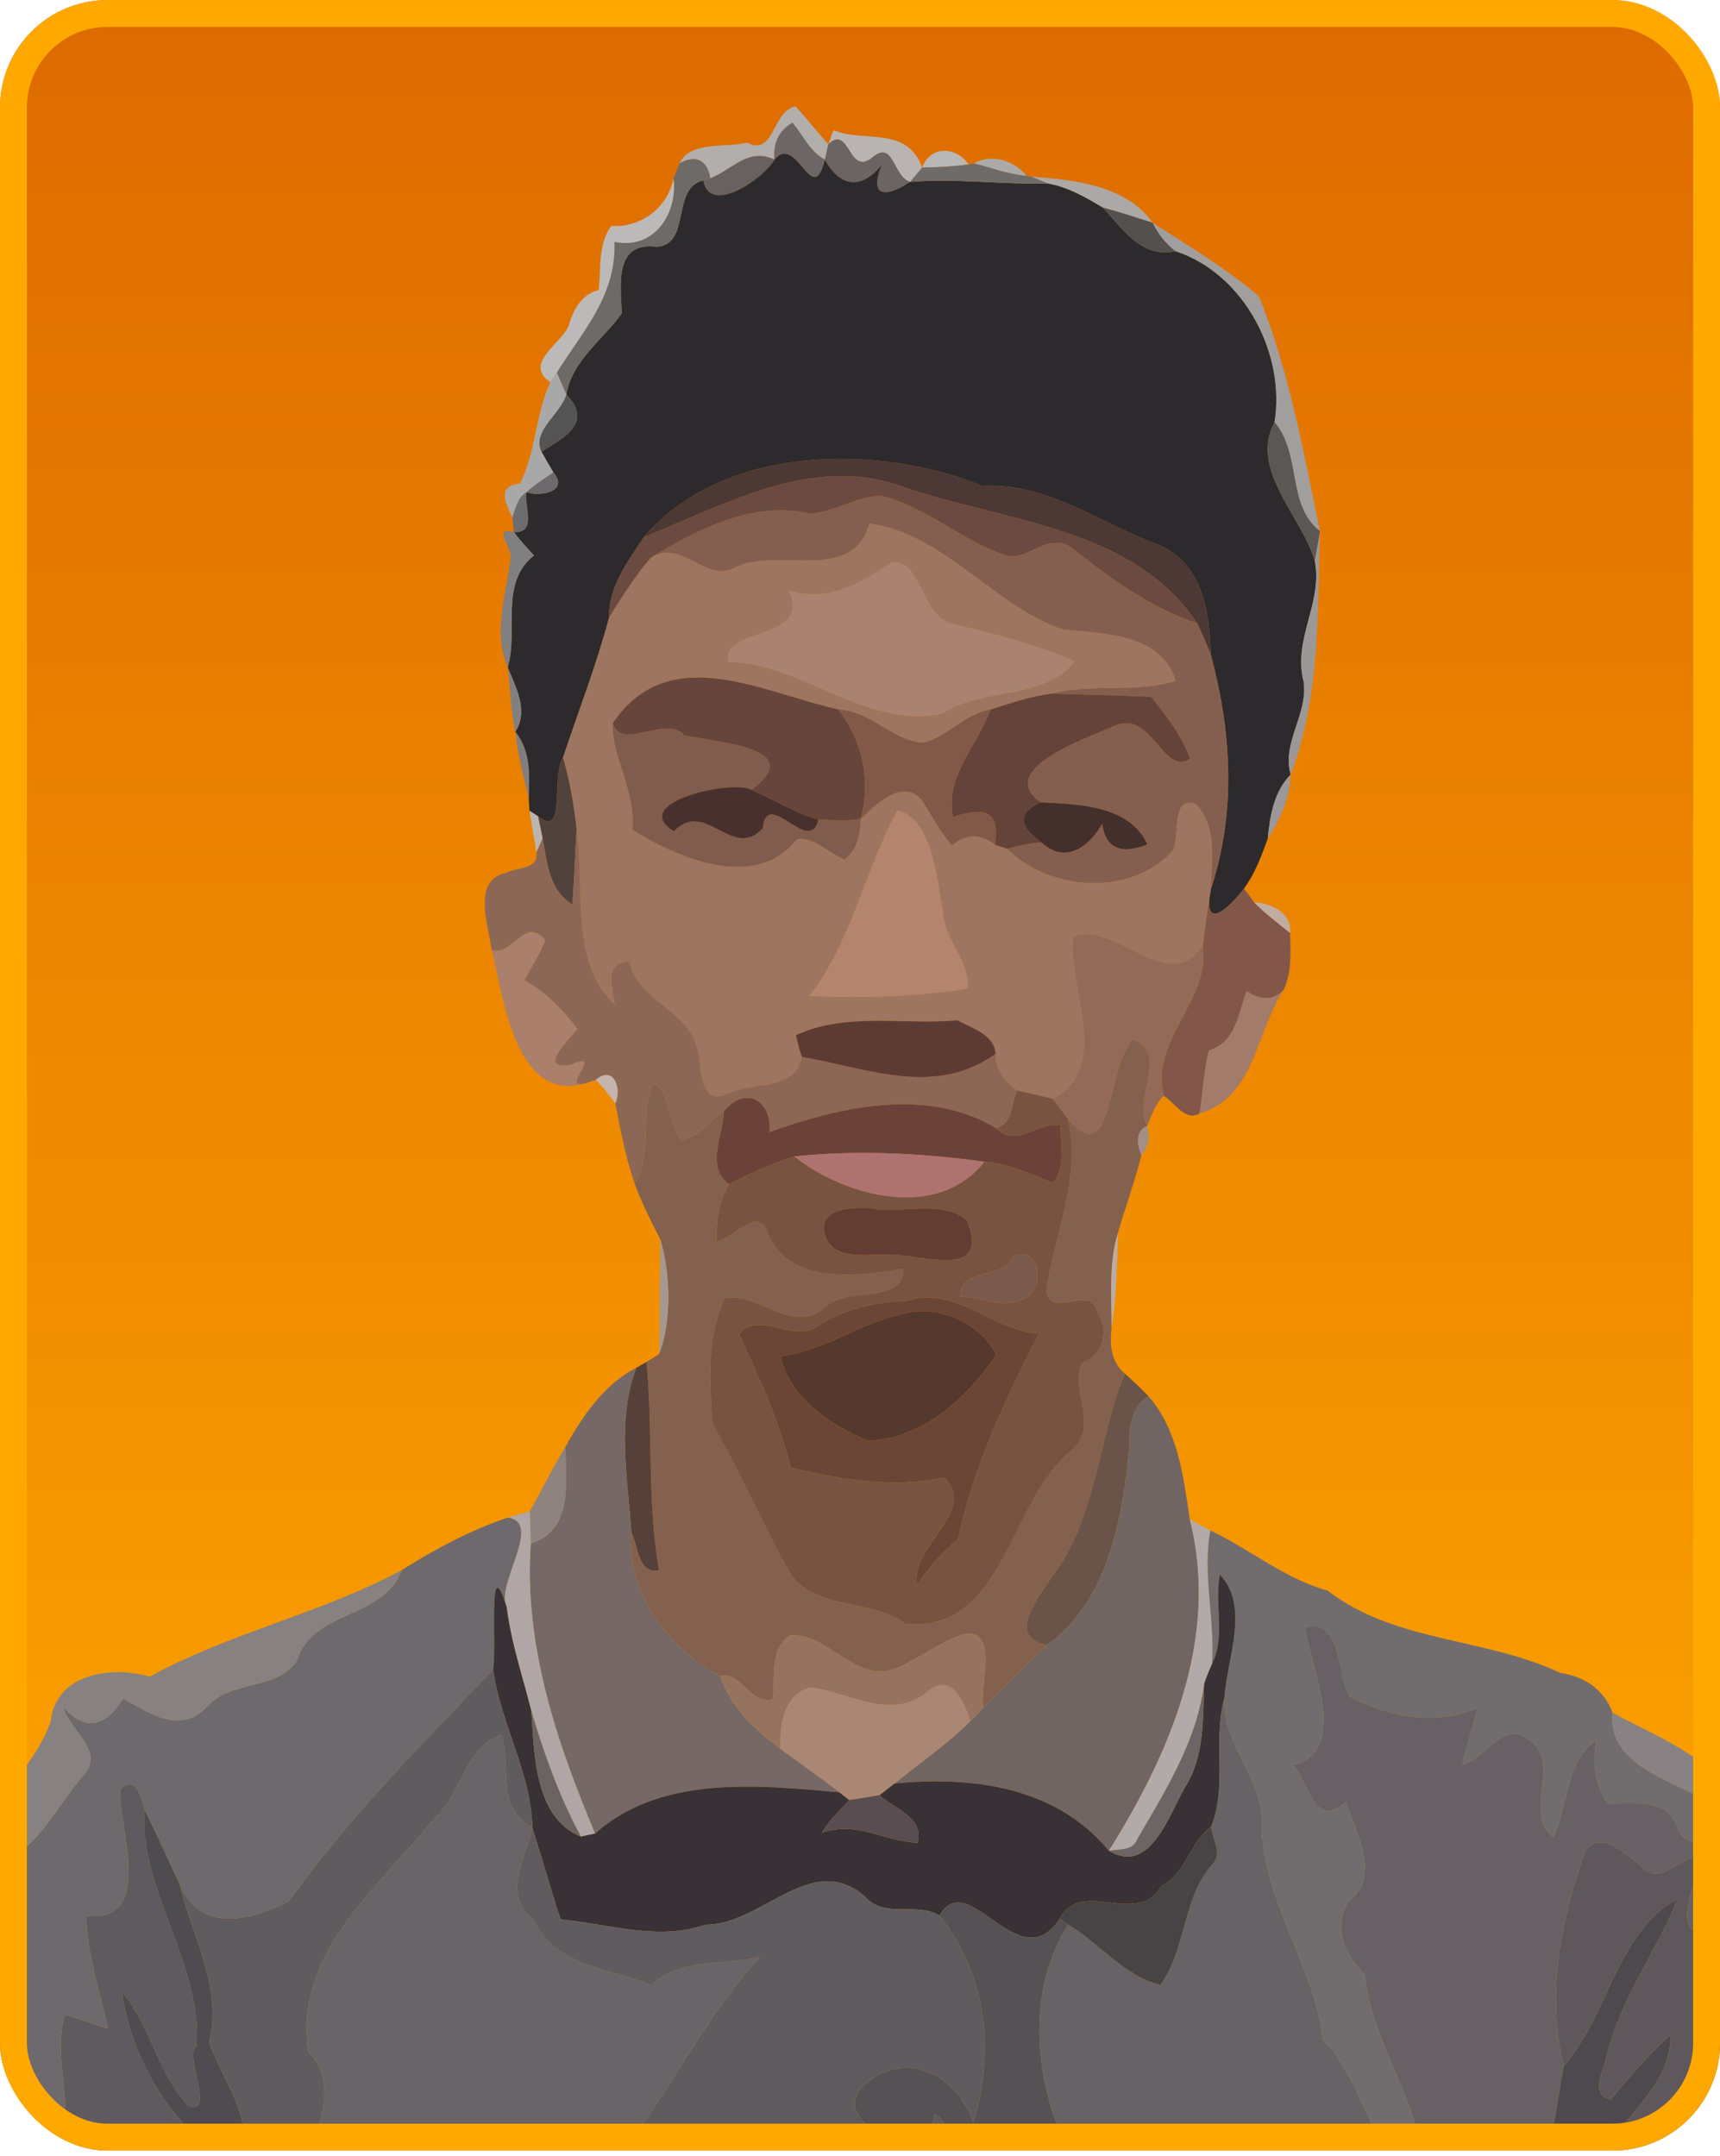 <svg width="320" height="401" viewBox="0 0 320 401" fill="none" xmlns="http://www.w3.org/2000/svg">
<g clip-path="url(#clip0_16_2)">
<rect y="0.011" width="320" height="400" rx="20" fill="url(#paint0_linear_16_2)"/>
<path d="M138.987 26.544C144.107 29.104 143.48 20.944 147.947 19.757C150.133 21.997 151.987 24.544 154.107 26.837C153.947 27.557 153.627 28.997 153.467 29.717C150.693 28.211 149.387 25.184 147.453 22.824C144.893 24.224 143.76 26.811 144.107 29.677C139.133 27.424 136.36 31.504 132.147 33.171C131.587 29.731 129.44 28.731 126.413 30.384C128.413 26.157 134.88 27.544 138.987 26.544Z" fill="#B1AEAB"/>
<path d="M144.107 29.677C143.76 26.811 144.893 24.224 147.453 22.824C149.387 25.184 150.693 28.21 153.467 29.717C151.16 38.997 148.253 24.757 144.107 29.677Z" fill="#6C6766"/>
<path d="M155.067 24.224C160.827 26.597 168.72 23.331 171.573 31.171C170.813 32.05 170.067 32.944 169.333 33.837C166.147 32.864 166.293 26.05 162.427 29.171C157.853 33.157 158.12 22.957 154.107 26.837C154.347 26.184 154.827 24.877 155.067 24.224Z" fill="#B9B4B2"/>
<path d="M154.107 26.837C158.12 22.957 157.853 33.157 162.427 29.171C166.293 26.051 166.147 32.864 169.333 33.837C164.84 36.811 161.56 36.784 164.027 30.664C160.347 35.331 156.32 34.904 153.467 29.717C153.627 28.997 153.947 27.557 154.107 26.837Z" fill="#6A6463"/>
<path d="M132.147 33.17C136.36 31.504 139.133 27.424 144.107 29.677C142.053 33.277 132.013 40.184 130.84 33.571L132.147 33.17Z" fill="#68615F"/>
<path d="M144.107 29.677C148.253 24.757 151.16 38.997 153.467 29.717C156.32 34.904 160.347 35.331 164.027 30.664C161.56 36.784 164.84 36.811 169.333 33.837C177.907 33.144 186.467 34.357 195.04 34.144C198.747 34.811 202.013 36.704 205.2 38.624C208.907 42.664 212.4 48.104 218.747 46.731C231.627 51.011 239.16 65.944 237.12 78.544C232.333 87.224 242.213 96.117 244.613 104.317C246.12 112.157 240.493 118.957 242.52 126.717C243.44 132.744 238.427 138.091 240.12 144.064C237.013 147.237 236.253 151.731 235.867 155.984C234.68 159.211 233.493 162.477 231.44 165.277C228.493 169.144 223.653 173.451 225.293 165.331C230.027 150.971 229.133 136.077 225.227 121.637C225.067 113.997 223.747 105.051 215.907 101.491C204.88 97.517 195.093 89.744 182.76 90.371C163.213 82.491 134.48 82.664 119.76 99.931C116.813 104.491 113.173 109.157 113.32 114.877C110.947 123.744 107.627 132.277 104.733 140.944C102.52 144.237 105.387 156.157 100.093 151.824C99.693 151.571 98.907 151.064 98.507 150.811C98.467 150.197 98.4 148.997 98.36 148.384C98.547 144.077 98.68 139.597 95.867 136.104C98.387 132.197 96.013 127.971 94.467 124.131C96.52 117.197 92.84 108.504 99.347 103.317C98.053 101.917 96.76 100.504 95.613 98.984C99.987 99.171 97.427 94.197 97.973 91.544C100.587 92.504 105.947 91.344 102.96 87.877C102.2 86.611 101.453 85.331 100.747 84.024C105.027 81.371 110.4 78.544 105.373 73.384C106.467 67.011 112.16 63.237 115.68 58.304C115.573 53.477 114.027 44.904 122.107 45.904C128.68 45.611 124.813 34.877 130.84 33.571C132.013 40.184 142.053 33.277 144.107 29.677Z" fill="#2C2A2D"/>
<path d="M171.573 31.171C173.093 26.957 177.947 27.251 180.213 30.597C177.333 30.957 174.453 31.144 171.573 31.171Z" fill="#BAB8B7"/>
<path d="M126.413 30.384C129.44 28.731 131.587 29.731 132.147 33.171L130.84 33.571C124.813 34.877 128.68 45.611 122.107 45.904C114.027 44.904 115.573 53.477 115.68 58.304C112.16 63.237 106.467 67.01 105.373 73.384C104.76 72.024 104.16 70.664 103.6 69.277C108.667 61.224 114.64 54.944 114.32 44.984C121.853 46.517 126.093 39.544 125.307 33.184C125.573 32.49 126.133 31.091 126.413 30.384Z" fill="#6D6A68"/>
<path d="M181.2 30.397C184.533 28.464 188.693 29.891 191.013 32.717C187.64 32.437 184.453 31.211 181.2 30.397Z" fill="#ACAAA9"/>
<path d="M171.573 31.171C174.453 31.144 177.333 30.957 180.213 30.597L181.2 30.397C184.453 31.211 187.64 32.437 191.013 32.717L191.88 32.85C192.68 33.17 194.253 33.824 195.04 34.144C186.467 34.357 177.907 33.144 169.333 33.837C170.067 32.944 170.813 32.051 171.573 31.171Z" fill="#6F6B69"/>
<path d="M191.88 32.851C199.773 33.464 209.453 34.384 214.48 41.451C211.387 40.491 208.333 39.424 205.2 38.624C202.013 36.704 198.747 34.811 195.04 34.144C194.253 33.824 192.68 33.171 191.88 32.851Z" fill="#ABA8A6"/>
<path d="M113.693 42.037C119.227 42.371 124.213 38.664 125.307 33.184C126.093 39.544 121.853 46.517 114.32 44.984C114.64 54.944 108.667 61.224 103.6 69.277C103.293 69.744 102.68 70.651 102.387 71.104C97.36 67.651 104.2 64.131 105.773 60.651C106.68 57.584 108.08 54.824 111.387 53.931C111.84 49.944 111.213 45.504 113.693 42.037Z" fill="#BCBAB9"/>
<path d="M205.2 38.624C208.333 39.424 211.387 40.491 214.48 41.451C215.44 43.544 216.907 45.331 218.747 46.731C212.4 48.104 208.907 42.664 205.2 38.624Z" fill="#54504F"/>
<path d="M214.48 41.451C221.2 45.784 228.147 49.917 234.227 55.131C239.88 69.131 242.52 84.077 245.573 98.771C239.347 94.091 242.173 84.371 237.12 78.544C239.16 65.944 231.627 51.011 218.747 46.731C216.907 45.331 215.44 43.544 214.48 41.451Z" fill="#A19E9E"/>
<path d="M102.387 71.104C102.68 70.651 103.293 69.744 103.6 69.277C104.16 70.664 104.76 72.024 105.373 73.384C104.333 77.051 98.92 80.117 100.747 84.024C101.453 85.331 102.2 86.611 102.96 87.877C101.253 89.037 99.48 90.131 97.973 91.544C96.28 92.557 95.947 94.557 95.32 96.264C94.053 93.544 92.36 90.331 96.747 89.944C99.72 84.024 99.587 77.077 102.387 71.104Z" fill="#A9A8A9"/>
<path d="M105.373 73.384C110.4 78.544 105.027 81.371 100.747 84.024C98.92 80.117 104.333 77.05 105.373 73.384Z" fill="#545454"/>
<path d="M244.613 104.317C242.213 96.117 232.333 87.224 237.12 78.544C242.173 84.371 239.347 94.091 245.573 98.77C245.307 100.637 244.96 102.477 244.613 104.317Z" fill="#5B5755"/>
<path d="M119.76 99.931C134.48 82.664 163.213 82.49 182.76 90.371C195.093 89.744 204.88 97.517 215.907 101.491C223.747 105.051 225.067 113.997 225.227 121.637C224.413 119.731 223.627 117.824 222.733 115.957C210.587 97.677 186.067 97.037 166.973 90.211C150.627 84.757 134.56 94.024 119.76 99.931Z" fill="#4C3834"/>
<path d="M102.96 87.877C105.947 91.344 100.587 92.504 97.973 91.544C99.48 90.131 101.253 89.037 102.96 87.877Z" fill="#6C6A6D"/>
<path d="M119.76 99.931C134.56 94.024 150.627 84.757 166.973 90.211C186.067 97.037 210.587 97.677 222.733 115.957C213.947 113.011 206.507 107.571 199.32 101.864C194.467 98.704 190.947 105.131 186.453 103.077C178.573 100.317 172.107 94.197 163.88 92.211C159.32 92.371 155.307 95.197 150.827 95.584C140.347 92.984 129.733 98.504 121.093 103.731C118.147 107.171 115.733 111.051 113.32 114.877C113.173 109.157 116.813 104.491 119.76 99.931Z" fill="#6B4B41"/>
<path d="M95.32 96.264C95.947 94.557 96.28 92.557 97.973 91.544C97.427 94.197 99.987 99.171 95.613 98.984C95.533 98.304 95.387 96.944 95.32 96.264Z" fill="#6D6C6F"/>
<path d="M150.827 95.584C155.307 95.197 159.32 92.371 163.88 92.211C172.107 94.197 178.573 100.317 186.453 103.077C190.947 105.131 194.467 98.704 199.32 101.864C206.507 107.571 213.947 113.011 222.733 115.957C223.627 117.824 224.413 119.731 225.227 121.637C229.133 136.077 230.027 150.971 225.293 165.331C225.36 160.117 226.573 153.637 222.373 149.517C217.787 148.011 219.573 155.664 218.187 158.264C210.333 166.837 195.28 165.811 187.36 157.877C189.467 157.317 191.587 156.771 193.787 156.717C198.253 160.824 202.613 157.504 205.067 153.224C205.733 158.277 209.16 158.784 213.467 157.064C210.12 149.704 200.493 149.597 193.613 149.251C185.067 143.197 201.813 137.464 207.12 135.091C214.253 131.677 216.36 144.517 221.427 141.131C219.853 136.864 217.013 133.157 214.187 129.651C208.013 129.291 201.84 129.224 195.667 129.024C203.16 127.011 211.427 128.997 218.707 126.624C216.04 117.677 204.933 117.917 197.507 117.037C184.653 112.464 175.72 99.357 161.747 97.397C158.827 108.411 145.04 101.984 137.173 105.331C131.493 108.971 127.12 100.077 121.093 103.731C129.733 98.504 140.347 92.984 150.827 95.584Z" fill="#845F4F"/>
<path d="M161.747 97.397C175.72 99.357 184.653 112.464 197.507 117.037C204.933 117.917 216.04 117.677 218.707 126.624C211.427 128.997 203.16 127.011 195.667 129.024C191.747 129.504 188.013 130.811 184.253 131.984C179.467 132.771 176.36 137.011 171.747 138.171C165.893 137.691 161.893 132.211 155.973 131.957C141.827 128.837 124.413 119.037 113.987 134.544C113.84 140.944 118.4 147.264 117.667 154.371C126.307 159.637 140.507 165.917 148.293 156.051C151.693 155.731 154.147 158.757 157.173 159.851C159.52 158.011 160.053 155.184 160.12 152.357C162.813 149.677 167.787 144.864 171.32 148.611C173.32 151.437 174.733 154.704 177.12 157.251C179.76 155.077 182.44 155.011 185.107 157.131C185.667 157.317 186.8 157.691 187.36 157.877C195.28 165.811 210.333 166.837 218.187 158.264C219.573 155.664 217.787 148.011 222.373 149.517C226.573 153.637 225.36 160.117 225.293 165.331C224.747 168.824 224.213 172.344 223.773 175.851C217.333 185.584 207.427 171.104 199.693 174.184C198.533 183.677 207.053 198.397 195.853 204.384C193.64 203.851 191.427 203.317 189.213 202.811C186.92 201.171 185.147 198.984 185.213 196.037C185.053 192.437 180.8 191.277 178.133 189.771C168.133 190.717 157.533 188.184 148.093 192.544C148.36 193.917 148.733 195.277 149.2 196.597C147.88 202.957 140.12 201.184 135.507 203.357C130.12 206.077 130.547 198.597 129.773 195.224C128.053 187.637 118.747 186.464 117.08 178.837C112.16 179.117 113.92 183.544 114.427 186.904C105.88 179.131 108.853 164.891 107.267 154.277C106.773 149.757 106.013 145.304 104.733 140.944C107.627 132.277 110.947 123.744 113.32 114.877C115.733 111.051 118.147 107.171 121.093 103.731C127.12 100.077 131.493 108.971 137.173 105.331C145.04 101.984 158.827 108.411 161.747 97.397ZM165.867 104.557C160.2 108.451 153.867 112.277 146.747 109.757C151.2 119.464 133.92 116.437 135.52 123.091C149.413 123.464 161.2 135.717 175.347 132.731C182.747 127.717 194.107 130.424 199.973 123.011C192.667 119.837 184.987 117.824 177.267 116.064C171.333 114.811 171.627 103.931 165.867 104.557ZM166.907 150.771C160.947 161.917 158.12 175.757 150.587 185.264C160.427 185.704 170.333 185.437 180.08 183.864C180.4 178.584 175.653 174.757 175.453 169.651C174.293 163.824 173.52 152.077 166.907 150.771Z" fill="#9D7560"/>
<path d="M95.013 103.757C95.2 101.757 91.547 97.931 95.613 98.984C96.76 100.504 98.053 101.917 99.347 103.317C92.84 108.504 96.52 117.197 94.467 124.131C91.653 117.597 94.213 110.464 95.013 103.757Z" fill="#807F81"/>
<path d="M245.573 98.771C245.133 113.771 245.627 129.851 240.12 144.064C238.427 138.091 243.44 132.744 242.52 126.717C240.493 118.957 246.12 112.157 244.613 104.317C244.96 102.477 245.307 100.637 245.573 98.771Z" fill="#9C9898"/>
<path d="M165.867 104.557C171.627 103.931 171.333 114.811 177.267 116.064C184.987 117.824 192.667 119.837 199.973 123.011C194.107 130.424 182.747 127.717 175.347 132.731C161.2 135.717 149.413 123.464 135.52 123.091C133.92 116.437 151.2 119.464 146.747 109.757C153.867 112.277 160.2 108.451 165.867 104.557Z" fill="#A9836F"/>
<path d="M94.467 124.131C96.013 127.971 98.387 132.197 95.867 136.104C95.027 132.171 94.92 128.104 94.467 124.131Z" fill="#808082"/>
<path d="M113.987 134.544C124.413 119.037 141.827 128.837 155.973 131.957C160.48 137.877 162.12 145.144 160.12 152.357C157.507 152.744 154.88 152.571 152.267 152.451C147.853 151.211 143.973 148.704 139.787 146.904C150.267 139.117 133.773 138.144 127.373 136.837C124.04 132.824 115.507 139.824 113.987 134.544Z" fill="#66463C"/>
<path d="M184.253 131.984C188.013 130.811 191.747 129.504 195.667 129.024C201.84 129.224 208.013 129.291 214.187 129.651C217.013 133.157 219.853 136.864 221.427 141.131C216.36 144.517 214.253 131.677 207.12 135.091C201.813 137.464 185.067 143.197 193.613 149.251C188.72 151.424 190.147 154.117 193.787 156.717C191.587 156.771 189.467 157.317 187.36 157.877C186.8 157.691 185.667 157.317 185.107 157.131C185.987 150.597 183.173 150.117 177.307 151.971C175.733 144.251 181.92 138.717 184.253 131.984Z" fill="#64433B"/>
<path d="M155.973 131.957C161.893 132.211 165.893 137.691 171.747 138.171C176.36 137.011 179.467 132.771 184.253 131.984C181.92 138.717 175.733 144.251 177.307 151.971C183.173 150.117 185.987 150.597 185.107 157.131C182.44 155.011 179.76 155.077 177.12 157.251C174.733 154.704 173.32 151.437 171.32 148.611C167.787 144.864 162.813 149.677 160.12 152.357C162.12 145.144 160.48 137.877 155.973 131.957Z" fill="#825948"/>
<path d="M117.667 154.371C118.4 147.264 113.84 140.944 113.987 134.544C115.507 139.824 124.04 132.824 127.373 136.837C133.773 138.144 150.267 139.117 139.787 146.904C136.173 144.931 116.693 149.331 125.387 154.624C131.227 148.451 136.267 160.211 141.92 154.064C142.653 146.224 150.693 159.424 152.267 152.451C154.88 152.571 157.507 152.744 160.12 152.357C160.053 155.184 159.52 158.011 157.173 159.851C154.147 158.757 151.693 155.731 148.293 156.051C140.507 165.917 126.307 159.637 117.667 154.371Z" fill="#7F5C4D"/>
<path d="M95.867 136.104C98.68 139.597 98.547 144.077 98.36 148.384C97.36 144.317 96.32 140.277 95.867 136.104Z" fill="#807E80"/>
<path d="M100.093 151.824C105.387 156.157 102.52 144.237 104.733 140.944C106.013 145.304 106.773 149.757 107.267 154.277C106.987 158.917 106.867 163.584 106.467 168.237C102.027 165.451 101.853 160.531 100.947 155.957C100.733 154.931 100.307 152.864 100.093 151.824Z" fill="#51423B"/>
<path d="M235.867 155.984C236.253 151.731 237.013 147.237 240.12 144.064C240.027 148.411 238.187 152.384 235.867 155.984Z" fill="#9B979A"/>
<path d="M125.387 154.624C116.693 149.331 136.173 144.931 139.787 146.904C143.973 148.704 147.853 151.211 152.267 152.451C150.693 159.424 142.653 146.224 141.92 154.064C136.267 160.211 131.227 148.451 125.387 154.624Z" fill="#48302E"/>
<path d="M193.613 149.251C200.493 149.597 210.12 149.704 213.467 157.064C209.16 158.784 205.733 158.277 205.067 153.224C202.613 157.504 198.253 160.824 193.787 156.717C190.147 154.117 188.72 151.424 193.613 149.251Z" fill="#432F2C"/>
<path d="M98.507 150.811C98.907 151.064 99.693 151.571 100.093 151.824C100.307 152.864 100.733 154.931 100.947 155.957C100.653 156.597 100.08 157.891 99.8 158.544C99.467 156.611 98.827 152.744 98.507 150.811Z" fill="#BAB5B1"/>
<path d="M166.907 150.771C173.52 152.077 174.293 163.824 175.453 169.651C175.653 174.757 180.4 178.584 180.08 183.864C170.333 185.437 160.427 185.704 150.587 185.264C158.12 175.757 160.947 161.917 166.907 150.771Z" fill="#B3856E"/>
<path d="M107.267 154.277C108.853 164.891 105.88 179.131 114.427 186.904C113.92 183.544 112.16 179.117 117.08 178.837C118.747 186.464 128.053 187.637 129.773 195.224C130.547 198.597 130.12 206.077 135.507 203.357C140.12 201.184 147.88 202.957 149.2 196.597C161.333 198.677 173.907 204.144 185.213 196.037C185.147 198.984 186.92 201.171 189.213 202.811C188.147 205.277 188.453 209.037 185.293 209.851C172.547 202.091 156.227 205.891 143.16 210.571C143.68 204.597 138.613 201.837 134.68 206.704C132.053 208.477 130.08 211.397 126.867 212.117C124.107 209.304 124.773 202.717 121.56 201.544C118.96 207.077 121.547 214.357 118.107 220.237C116.427 215.371 115.427 210.291 114.48 205.251C115.747 202.437 114.147 198.024 110.813 200.891L109.64 201.264C103.067 203.451 113.013 195.064 106.213 198.077C99.88 199.077 105.627 193.597 107.427 191.371C104.627 187.851 101.6 184.531 97.587 182.371C98.747 179.811 100.507 177.557 101.4 174.877C97.627 170.251 95.56 177.891 91.48 176.731C90.853 172.051 87.747 163.624 94.24 162.317C96.293 161.237 100.173 161.811 99.8 158.544C100.08 157.891 100.653 156.597 100.947 155.957C101.853 160.531 102.027 165.451 106.467 168.237C106.867 163.584 106.987 158.917 107.267 154.277Z" fill="#8D6755"/>
<path d="M223.773 175.851C224.213 172.344 224.747 168.824 225.293 165.331C223.653 173.451 228.493 169.144 231.44 165.277C231.92 165.917 232.867 167.197 233.333 167.837C235.387 169.944 237.76 171.691 240.027 173.544C240.093 177.091 240.373 180.877 238.8 184.144C236.707 186.304 234.24 185.931 231.933 184.371C230.32 188.571 230 193.877 224.947 195.371C223.907 199.197 223.853 203.211 223.16 207.117C220.52 208.704 218.52 205.011 216.493 203.811C213.947 193.304 225.187 186.211 223.773 175.851Z" fill="#825749"/>
<path d="M233.333 167.837C236.533 167.971 240.36 169.784 240.027 173.544C237.76 171.691 235.387 169.944 233.333 167.837Z" fill="#C0ADA1"/>
<path d="M91.48 176.731C95.56 177.891 97.627 170.251 101.4 174.877C100.507 177.557 98.747 179.811 97.587 182.371C101.6 184.531 104.627 187.851 107.427 191.371C105.627 193.597 99.88 199.077 106.213 198.077C113.013 195.064 103.067 203.451 109.64 201.264C96 205.997 93.787 185.997 91.48 176.731Z" fill="#AA7F6B"/>
<path d="M199.693 174.184C207.427 171.104 217.333 185.584 223.773 175.851C225.187 186.211 213.947 193.304 216.493 203.811C214.92 205.344 214.24 207.464 213.44 209.437C210.547 203.971 217.733 196.197 210.84 193.304C205.64 198.571 207.32 218.104 198.653 208.077C197.707 206.864 196.787 205.611 195.853 204.384C207.053 198.397 198.533 183.677 199.693 174.184Z" fill="#936A57"/>
<path d="M231.933 184.371C234.24 185.931 236.707 186.304 238.8 184.144C233.68 191.877 233.493 204.091 223.16 207.117C223.853 203.211 223.907 199.197 224.947 195.371C230 193.877 230.32 188.571 231.933 184.371Z" fill="#A37B6B"/>
<path d="M148.093 192.544C157.533 188.184 168.133 190.717 178.133 189.771C180.8 191.277 185.053 192.437 185.213 196.037C173.907 204.144 161.333 198.677 149.2 196.597C148.733 195.277 148.36 193.917 148.093 192.544Z" fill="#5D3B35"/>
<path d="M210.84 193.304C217.733 196.197 210.547 203.971 213.44 209.437C211.16 210.317 211.52 213.051 212.36 214.837C211.147 219.704 209.4 224.411 208.013 229.237C206.24 235.011 206.827 241.037 206.813 246.984C206.427 250.104 206.707 253.371 209.293 255.504C204.44 266.744 204.093 282.291 195.8 293.184C193.44 296.704 186.987 304.637 194.787 305.944C190.813 309.811 186.907 313.744 182.947 317.611C181.96 314.437 186.387 302.211 178.827 304.091C174.8 305.651 171.24 308.171 167.36 310.037C159.347 313.771 154.427 303.717 147.013 304.157C143.04 306.851 144.373 311.904 143.72 316.064C139.44 317.104 137.947 310.784 134.013 311.757C124.333 306.571 116.613 296.411 117.453 285.024C118.8 287.557 118.627 292.837 122.627 292.064C120.32 279.224 121.547 266.064 120.267 253.331C120.853 252.957 122.027 252.237 122.613 251.877C124.947 245.997 124.827 236.931 122.827 230.477C121.12 227.131 119.387 223.784 118.107 220.237C121.547 214.357 118.96 207.077 121.56 201.544C124.773 202.717 124.107 209.304 126.867 212.117C130.08 211.397 132.053 208.477 134.68 206.704C134.56 211.184 131.187 217.171 135.667 220.264C133.627 223.397 133.28 227.211 133.347 230.864C136.547 230.451 140.987 224.237 142.733 229.131C146.613 239.104 159.4 237.477 168.08 235.971C168.053 242.691 157.667 239.291 153.627 242.997C147.68 248.584 141.44 240.451 134.947 241.411C131.373 248.371 132.04 257.157 132.547 264.877C137.8 274.011 142.013 283.677 147.093 292.891C152.2 299.664 162.12 297.291 168.587 302.104C186.973 303.531 187.64 279.357 199.24 269.891C204.747 265.304 199 258.691 201.307 253.517C205.267 251.984 206.48 247.597 204.093 243.957C202.853 238.624 195.307 245.757 194.653 239.904C196.32 229.464 201.227 218.717 198.653 208.077C207.32 218.104 205.64 198.571 210.84 193.304Z" fill="#83614E"/>
<path d="M110.813 200.891C114.147 198.024 115.747 202.437 114.48 205.251C113.32 203.731 112.213 202.184 110.813 200.891Z" fill="#C3B4AC"/>
<path d="M189.213 202.811C191.427 203.317 193.64 203.851 195.853 204.384C196.787 205.611 197.707 206.864 198.653 208.077C201.227 218.717 196.32 229.464 194.653 239.904C195.307 245.757 202.853 238.624 204.093 243.957C206.48 247.597 205.267 251.984 201.307 253.517C199 258.691 204.747 265.304 199.24 269.891C187.64 279.357 186.973 303.531 168.587 302.104C162.12 297.291 152.2 299.664 147.093 292.891C142.013 283.677 137.8 274.011 132.547 264.877C132.04 257.157 131.373 248.371 134.947 241.411C141.44 240.451 147.68 248.584 153.627 242.997C157.667 239.291 168.053 242.691 168.08 235.971C159.4 237.477 146.613 239.104 142.733 229.131C140.987 224.237 136.547 230.451 133.347 230.864C133.28 227.211 133.627 223.397 135.667 220.264C139.6 218.304 143.573 216.344 147.787 215.104C157.36 222.624 174.387 227.131 183.147 216.091C187.64 216.411 191.733 218.357 195.853 220.024C198.48 217.131 197.133 212.864 197.333 209.277C192.92 208.557 189.187 213.797 185.293 209.851C188.453 209.037 188.147 205.277 189.213 202.811ZM161.6 224.664C158.52 224.584 152.427 224.757 153.36 229.251C154.88 235.651 163.667 232.517 167.987 233.571C172.6 233.824 184.187 237.531 179.893 226.997C175.133 222.931 167.387 225.984 161.6 224.664ZM188.48 233.771C186.333 238.157 178.427 235.824 178.667 241.184C182.56 241.211 187.04 243.597 190.693 241.451C194.68 239.797 193.28 231.224 188.48 233.771ZM168.56 241.997C162.64 242.091 157.053 243.624 151.987 246.677C147.72 250.011 141.253 243.571 137.507 248.171C141.24 256.251 144.947 264.264 147.133 273.011C156.573 275.211 166.093 276.877 175.72 274.811C181.88 281.664 169.293 287.237 170.587 294.877C172.787 291.677 175.187 288.757 178.24 286.317C181.08 272.864 187.053 260.291 193.24 248.077C184.587 247.437 177.6 238.944 168.56 241.997Z" fill="#795341"/>
<path d="M134.68 206.704C138.613 201.837 143.68 204.597 143.16 210.571C156.227 205.891 172.547 202.091 185.293 209.851C189.187 213.797 192.92 208.557 197.333 209.277C197.133 212.864 198.48 217.131 195.853 220.024C191.733 218.357 187.64 216.411 183.147 216.091C171.467 214.477 159.52 213.877 147.787 215.104C143.573 216.344 139.6 218.304 135.667 220.264C131.187 217.171 134.56 211.184 134.68 206.704Z" fill="#6A423A"/>
<path d="M212.36 214.837C211.52 213.051 211.16 210.317 213.44 209.437C213.947 211.317 213.733 213.371 212.36 214.837Z" fill="#A28F86"/>
<path d="M147.787 215.104C159.52 213.877 171.467 214.477 183.147 216.091C174.387 227.131 157.36 222.624 147.787 215.104Z" fill="#AE7370"/>
<path d="M161.6 224.664C167.387 225.984 175.133 222.931 179.893 226.997C184.187 237.531 172.6 233.824 167.987 233.571C163.667 232.517 154.88 235.651 153.36 229.251C152.427 224.757 158.52 224.584 161.6 224.664Z" fill="#633C34"/>
<path d="M206.813 246.984C206.827 241.037 206.24 235.011 208.013 229.237C207.8 235.157 207.747 241.104 206.813 246.984Z" fill="#B9ADA6"/>
<path d="M122.827 230.477C124.827 236.931 124.947 245.997 122.613 251.877C122.773 244.744 122.773 237.597 122.827 230.477Z" fill="#A59891"/>
<path d="M188.48 233.771C193.28 231.224 194.68 239.797 190.693 241.451C187.04 243.597 182.56 241.211 178.667 241.184C178.427 235.824 186.333 238.157 188.48 233.771Z" fill="#7B5A4E"/>
<path d="M168.56 241.997C177.6 238.944 184.587 247.437 193.24 248.077C187.053 260.291 181.08 272.864 178.24 286.317C175.187 288.757 172.787 291.677 170.587 294.877C169.293 287.237 181.88 281.664 175.72 274.811C166.093 276.877 156.573 275.211 147.133 273.011C144.947 264.264 141.24 256.251 137.507 248.171C141.253 243.571 147.72 250.011 151.987 246.677C157.053 243.624 162.64 242.091 168.56 241.997ZM167.2 244.571C159.56 246.371 153.16 251.331 145.2 252.251C147.04 260.211 154.387 264.931 161.44 267.997C171.587 267.664 179.987 260.037 185.333 251.971C182.307 245.864 173.907 242.291 167.2 244.571Z" fill="#6B4637"/>
<path d="M167.2 244.571C173.907 242.291 182.307 245.864 185.333 251.971C179.987 260.037 171.587 267.664 161.44 267.997C154.387 264.931 147.04 260.211 145.2 252.251C153.16 251.331 159.56 246.371 167.2 244.571Z" fill="#55382E"/>
<path d="M118.373 254.411C118.84 254.144 119.787 253.597 120.267 253.331C121.547 266.064 120.32 279.224 122.627 292.064C118.627 292.837 118.8 287.557 117.453 285.024C116.813 274.851 114.68 264.251 118.373 254.411Z" fill="#56403A"/>
<path d="M105.173 269.117C108.44 263.371 112.307 257.544 118.373 254.411C114.68 264.251 116.813 274.851 117.453 285.024C116.613 296.411 124.333 306.571 134.013 311.757C135.907 317.517 140.493 321.744 145.227 325.304C148.853 328.011 152.6 330.571 156.173 333.371C140.96 332.037 123 330.104 110.707 341.051C103.533 323.984 97.44 305.917 98.747 287.077C106.64 284.704 105.307 275.664 105.173 269.117Z" fill="#756866"/>
<path d="M195.8 293.184C204.093 282.291 204.44 266.744 209.293 255.504C210.773 256.851 212.253 258.197 213.627 259.664C210.413 261.851 209.987 265.597 210.12 269.171C208.867 282.037 206.227 297.971 194.787 305.944C186.987 304.637 193.44 296.704 195.8 293.184Z" fill="#6A5349"/>
<path d="M213.627 259.664C219.147 265.891 220.187 274.704 221.36 282.597C226.947 304.717 217.667 326.144 206.307 344.251C196.44 332.304 180.973 330.344 166.427 331.731C171.12 327.891 176.2 324.464 180.493 320.157C181.333 319.331 182.147 318.477 182.947 317.611C186.907 313.744 190.813 309.811 194.787 305.944C206.227 297.971 208.867 282.037 210.12 269.171C209.987 265.597 210.413 261.851 213.627 259.664Z" fill="#716563"/>
<path d="M98.56 281.144C100.773 277.144 102.84 273.051 105.173 269.117C105.307 275.664 106.64 284.704 98.747 287.077C98.68 285.091 98.613 283.117 98.56 281.144Z" fill="#8F8380"/>
<path d="M94.48 282.277C95.827 281.864 97.187 281.477 98.56 281.144C98.613 283.117 98.68 285.091 98.747 287.077C97.44 305.917 103.533 323.984 110.707 341.051C110.053 341.184 108.733 341.477 108.067 341.611C104.08 334.237 101.28 326.344 98.867 318.344C97.267 311.877 95.08 305.571 94.267 298.944C92.067 294.784 101.107 283.211 94.48 282.277Z" fill="#B0A6A5"/>
<path d="M74.773 292.024C81 288.131 87.507 284.611 94.48 282.277C101.107 283.211 92.067 294.784 94.267 298.944C90.72 287.544 92.453 306.277 91.747 310.531C78.48 324.384 64.96 338.024 53.707 353.637C46.147 357.544 37.08 359.317 33.4 350.437C31.227 345.811 29.16 341.144 26.867 336.584C26.44 334.291 25.16 330.104 22.36 332.837C21.947 339.597 29.04 357.677 16.08 356.424C16.213 363.597 18.573 370.424 20.133 377.357C17.427 376.597 14.853 375.451 12.12 374.757C10.093 381.117 12.56 387.891 12.067 394.424C8.413 393.691 4.827 392.731 1.173 392.051C3.04 394.851 5.36 397.317 7.387 400.011H0V346.891C7.293 343.451 10.493 336.011 15.547 330.197C19.653 325.677 12.827 321.797 11.693 317.371C15.813 322.251 19.72 321.144 22.867 315.971C27.653 318.411 33.56 322.984 38.653 317.291C43.133 312.397 51.827 314.464 55.28 308.757C58.213 299.411 71.333 301.211 74.773 292.024Z" fill="#6D696C"/>
<path d="M221.36 282.597C222.627 283.291 223.907 283.971 225.187 284.677C223.667 292.837 226.08 301.251 225.493 309.504C224.96 310.691 224.467 311.917 224.04 313.157C222.68 323.837 216.84 333.051 211.547 342.157C210.68 344.357 208.173 343.864 206.307 344.251C217.667 326.144 226.947 304.717 221.36 282.597Z" fill="#B2AAA8"/>
<path d="M225.493 309.504C226.08 301.251 223.667 292.837 225.187 284.677C232.587 288.184 238.987 293.651 247 295.864C259.587 305.571 276.28 304.531 290.28 311.171C294.8 311.784 298.467 314.357 300.013 318.571C298.893 329.144 313.253 331.557 320 336.437V342.904C317.12 342.504 313.133 343.557 312.08 339.957C310.373 334.371 303.68 335.424 298.987 335.464C296.76 331.957 296.24 327.784 296.96 323.757C291.347 327.464 291.707 336.131 288.973 341.677C283.093 337.451 290.813 327.931 284.4 323.597C279.547 319.811 276.413 327.237 272.04 328.264C272.8 324.677 274.12 321.237 274.867 317.651C266.973 321.131 258.413 319.331 251.08 315.584C248.6 311.411 249.947 301.371 242.747 302.571C244.053 310.744 251.053 325.557 240.587 328.371C243.787 332.064 244.56 340.371 250.427 335.184C252.347 341.037 256.96 349.117 250.92 353.637C247.773 358.491 250.333 363.691 253.907 367.331C255.04 378.891 262.56 388.584 264.4 400.011H257.747C253.707 393.157 251.867 385.264 246.107 379.397C244.56 365.557 235.2 354.077 234.72 339.997C235.493 331.024 227.293 324.611 227.8 315.824C228.24 308.504 232.6 298.837 226.96 292.891C225.893 298.277 228.04 304.384 225.493 309.504Z" fill="#716C6E"/>
<path d="M27.867 311.864C42.8 303.664 59.733 300.131 74.773 292.024C71.333 301.211 58.213 299.411 55.28 308.757C51.827 314.464 43.133 312.397 38.653 317.291C33.56 322.984 27.653 318.411 22.867 315.971C19.72 321.144 15.813 322.251 11.693 317.371C12.827 321.797 19.653 325.677 15.547 330.197C10.493 336.011 7.293 343.451 0 346.891V335.197C3.253 330.264 7.533 325.824 9.453 320.157C10.36 311.211 20.813 309.824 27.867 311.864Z" fill="#878181"/>
<path d="M226.96 292.891C232.6 298.837 228.24 308.504 227.8 315.824C225.6 323.624 228.413 332.251 225.32 339.797C221.253 342.717 220.747 348.451 216.08 350.811C211.547 358.637 201.373 349.131 197.133 356.931C189.56 368.384 180.133 346.957 174.8 356.304C170.347 353.637 164.68 357.077 160.773 352.637C150.813 344.237 141.733 358.077 131.2 358.011C122.347 361.064 113.187 357.837 104.293 357.024C102.44 351.357 100.853 345.651 99.053 339.984C98.787 329.584 93.093 320.571 91.747 310.531C92.453 306.277 90.72 287.544 94.267 298.944C95.08 305.571 97.267 311.877 98.867 318.344C99.387 326.397 99.493 338.131 108.067 341.611C108.733 341.477 110.053 341.184 110.707 341.051C123 330.104 140.96 332.037 156.173 333.371C156.627 333.731 157.547 334.451 158.013 334.811C156.213 336.771 154.24 338.611 152.893 340.931C159.227 338.544 164.667 342.584 170.733 342.744C171.84 337.877 166.427 336.544 163.627 333.891C164.32 333.344 165.72 332.264 166.427 331.731C180.973 330.344 196.44 332.304 206.307 344.251C214.027 348.877 217.467 337.517 220.453 332.464C224.147 326.691 223.747 319.731 224.04 313.157C224.467 311.917 224.96 310.691 225.493 309.504C228.04 304.384 225.893 298.277 226.96 292.891Z" fill="#383135"/>
<path d="M242.747 302.571C249.947 301.371 248.6 311.411 251.08 315.584C258.413 319.331 266.973 321.131 274.867 317.651C274.12 321.237 272.8 324.677 272.04 328.264C276.413 327.237 279.547 319.811 284.4 323.597C290.813 327.931 283.093 337.451 288.973 341.677C291.707 336.131 291.347 327.464 296.96 323.757C296.24 327.784 296.76 331.957 298.987 335.464C303.68 335.424 310.373 334.371 312.08 339.957C313.133 343.557 317.12 342.504 320 342.904V358.677C309.92 362.917 314.827 349.917 317.467 345.211C312.853 344.424 308.96 351.584 305.16 346.877C302.36 344.917 297.96 340.277 294.92 344.251C290.48 356.997 287.533 370.597 290.907 384.291C289.947 389.531 289.333 394.837 288 400.011H264.4C262.56 388.584 255.04 378.891 253.907 367.331C250.333 363.691 247.773 358.491 250.92 353.637C256.96 349.117 252.347 341.037 250.427 335.184C244.56 340.371 243.787 332.064 240.587 328.371C251.053 325.557 244.053 310.744 242.747 302.571Z" fill="#676165"/>
<path d="M147.013 304.157C154.427 303.717 159.347 313.771 167.36 310.037C171.24 308.171 174.8 305.651 178.827 304.091C186.387 302.211 181.96 314.437 182.947 317.611C182.147 318.477 181.333 319.331 180.493 320.157C179.4 316.251 176.68 310.717 172.28 314.931C165.68 320.064 157.907 314.797 150.893 313.877C145.8 315.051 145.013 320.931 145.227 325.304C140.493 321.744 135.907 317.517 134.013 311.757C137.947 310.784 139.44 317.104 143.72 316.064C144.373 311.904 143.04 306.851 147.013 304.157Z" fill="#96735F"/>
<path d="M53.707 353.637C64.96 338.024 78.48 324.384 91.747 310.531C93.093 320.571 98.787 329.584 99.053 339.984C92.04 336.144 95.213 328.744 93.28 322.637C86.213 325.291 86.013 333.691 80.827 338.211C70.48 351.157 54.733 363.051 57.333 381.584C62.8 387.037 59.56 393.717 58.293 400.011H45.6C46.12 392.397 41.227 386.517 38.907 379.864C41.467 369.557 35.693 360.157 33.4 350.437C37.08 359.317 46.147 357.544 53.707 353.637Z" fill="#5F5C60"/>
<path d="M150.893 313.877C157.907 314.797 165.68 320.064 172.28 314.931C176.68 310.717 179.4 316.251 180.493 320.157C176.2 324.464 171.12 327.891 166.427 331.731C165.72 332.264 164.32 333.344 163.627 333.891C161.76 334.237 159.893 334.531 158.013 334.811C157.547 334.451 156.627 333.731 156.173 333.371C152.6 330.571 148.853 328.011 145.227 325.304C145.013 320.931 145.8 315.051 150.893 313.877Z" fill="#AA8674"/>
<path d="M211.547 342.157C216.84 333.051 222.68 323.837 224.04 313.157C223.747 319.731 224.147 326.691 220.453 332.464C217.467 337.517 214.027 348.877 206.307 344.251C208.173 343.864 210.68 344.357 211.547 342.157Z" fill="#6C6565"/>
<path d="M225.32 339.797C228.413 332.251 225.6 323.624 227.8 315.824C227.293 324.611 235.493 331.024 234.72 339.997C235.2 354.077 244.56 365.557 246.107 379.397C251.867 385.264 253.707 393.157 257.747 400.011H198.707C192.427 387.277 190.827 370.331 198.733 357.997C204.627 361.464 209.027 367.531 215.88 369.197C220.773 362.464 219.947 353.144 225.493 346.837C227.587 344.877 225.52 342.104 225.32 339.797Z" fill="#676265"/>
<path d="M98.867 318.344C101.28 326.344 104.08 334.237 108.067 341.611C99.493 338.131 99.387 326.397 98.867 318.344Z" fill="#6B6361"/>
<path d="M300.013 318.571C306.893 322.357 314.52 325.197 320 331.037V336.437C313.253 331.557 298.893 329.144 300.013 318.571Z" fill="#888284"/>
<path d="M80.827 338.211C86.013 333.691 86.213 325.291 93.28 322.637C95.213 328.744 92.04 336.144 99.053 339.984C97.84 345.517 93.32 352.451 99.093 356.957C103.8 366.171 113.013 365.864 121.187 369.264C126.653 364.051 134.707 365.771 141.44 363.957C131.28 374.824 125.093 388.477 115.8 400.011H58.293C59.56 393.717 62.8 387.037 57.333 381.584C54.733 363.051 70.48 351.157 80.827 338.211Z" fill="#686467"/>
<path d="M22.36 332.837C25.16 330.104 26.44 334.291 26.867 336.584C25.72 351.171 37.693 365.304 36.547 380.611C34.08 382.197 40.293 393.611 35.027 391.664C29.267 385.584 27.96 376.597 22.613 370.384C24 379.157 27.68 387.717 33.6 394.397C35.173 396.011 33.56 398.184 33.347 400.011H7.387C5.36 397.317 3.04 394.851 1.173 392.051C4.827 392.731 8.413 393.691 12.067 394.424C12.56 387.891 10.093 381.117 12.12 374.757C14.853 375.451 17.427 376.597 20.133 377.357C18.573 370.424 16.213 363.597 16.08 356.424C29.04 357.677 21.947 339.597 22.36 332.837Z" fill="#5E5A5F"/>
<path d="M158.013 334.811C159.893 334.531 161.76 334.237 163.627 333.891C166.427 336.544 171.84 337.877 170.733 342.744C164.667 342.584 159.227 338.544 152.893 340.931C154.24 338.611 156.213 336.771 158.013 334.811Z" fill="#584D51"/>
<path d="M36.547 380.611C37.693 365.304 25.72 351.171 26.867 336.584C29.16 341.144 31.227 345.811 33.4 350.437C35.693 360.157 41.467 369.557 38.907 379.864C41.227 386.517 46.12 392.397 45.6 400.011H33.347C33.56 398.184 35.173 396.011 33.6 394.397C27.68 387.717 24 379.157 22.613 370.384C27.96 376.597 29.267 385.584 35.027 391.664C40.293 393.611 34.08 382.197 36.547 380.611Z" fill="#4F4C51"/>
<path d="M99.053 339.984C100.853 345.651 102.44 351.357 104.293 357.024C113.187 357.837 122.347 361.064 131.2 358.011C141.733 358.077 150.813 344.237 160.773 352.637C164.68 357.077 170.347 353.637 174.8 356.304C183.467 367.237 185.2 381.331 181.093 394.757C178.093 386.131 168.72 380.971 160.987 387.664C152.72 395.091 173.253 402.517 173.907 393.264C176.76 394.611 175.733 397.651 174.96 400.011H115.8C125.093 388.477 131.28 374.824 141.44 363.957C134.707 365.771 126.653 364.051 121.187 369.264C113.013 365.864 103.8 366.171 99.093 356.957C93.32 352.451 97.84 345.517 99.053 339.984Z" fill="#605B5F"/>
<path d="M216.08 350.811C220.747 348.451 221.253 342.717 225.32 339.797C225.52 342.104 227.587 344.877 225.493 346.837C219.947 353.144 220.773 362.464 215.88 369.197C209.027 367.531 204.627 361.464 198.733 357.997C198.333 357.731 197.533 357.197 197.133 356.931C201.373 349.131 211.547 358.637 216.08 350.811Z" fill="#484344"/>
<path d="M294.92 344.251C297.96 340.277 302.36 344.917 305.16 346.877C308.96 351.584 312.853 344.424 317.467 345.211C314.827 349.917 309.92 362.917 320 358.677V400.011H298.36C302.84 393.131 311 387.344 310.773 378.491C306.72 382.197 303.12 386.344 299.613 390.571C295.813 389.517 298.173 385.571 298.76 382.984C301.187 372.197 308.067 363.291 312.147 353.171C300.973 359.064 299.173 374.917 290.907 384.291C287.533 370.597 290.48 356.997 294.92 344.251Z" fill="#5E585D"/>
<path d="M174.8 356.304C180.133 346.957 189.56 368.384 197.133 356.931C197.533 357.197 198.333 357.731 198.733 357.997C190.827 370.331 192.427 387.277 198.707 400.011H174.96C175.733 397.651 176.76 394.611 173.907 393.264C173.253 402.517 152.72 395.091 160.987 387.664C168.72 380.971 178.093 386.131 181.093 394.757C185.2 381.331 183.467 367.237 174.8 356.304Z" fill="#565155"/>
<path d="M290.907 384.291C299.173 374.917 300.973 359.064 312.147 353.171C308.067 363.291 301.187 372.197 298.76 382.984C298.173 385.571 295.813 389.517 299.613 390.571C303.12 386.344 306.72 382.197 310.773 378.491C311 387.344 302.84 393.131 298.36 400.011H288C289.333 394.837 289.947 389.531 290.907 384.291Z" fill="#4E494F"/>
</g>
<rect x="2.5" y="2.511" width="315" height="395" rx="17.5" stroke="#FFA800" stroke-width="5"/>
<defs>
<linearGradient id="paint0_linear_16_2" x1="160" y1="0.011" x2="160" y2="400.011" gradientUnits="userSpaceOnUse">
<stop stop-color="#DD6A00"/>
<stop offset="1" stop-color="#FFA800"/>
</linearGradient>
<clipPath id="clip0_16_2">
<rect y="0.011" width="320" height="400" rx="20" fill="white"/>
</clipPath>
</defs>
</svg>
